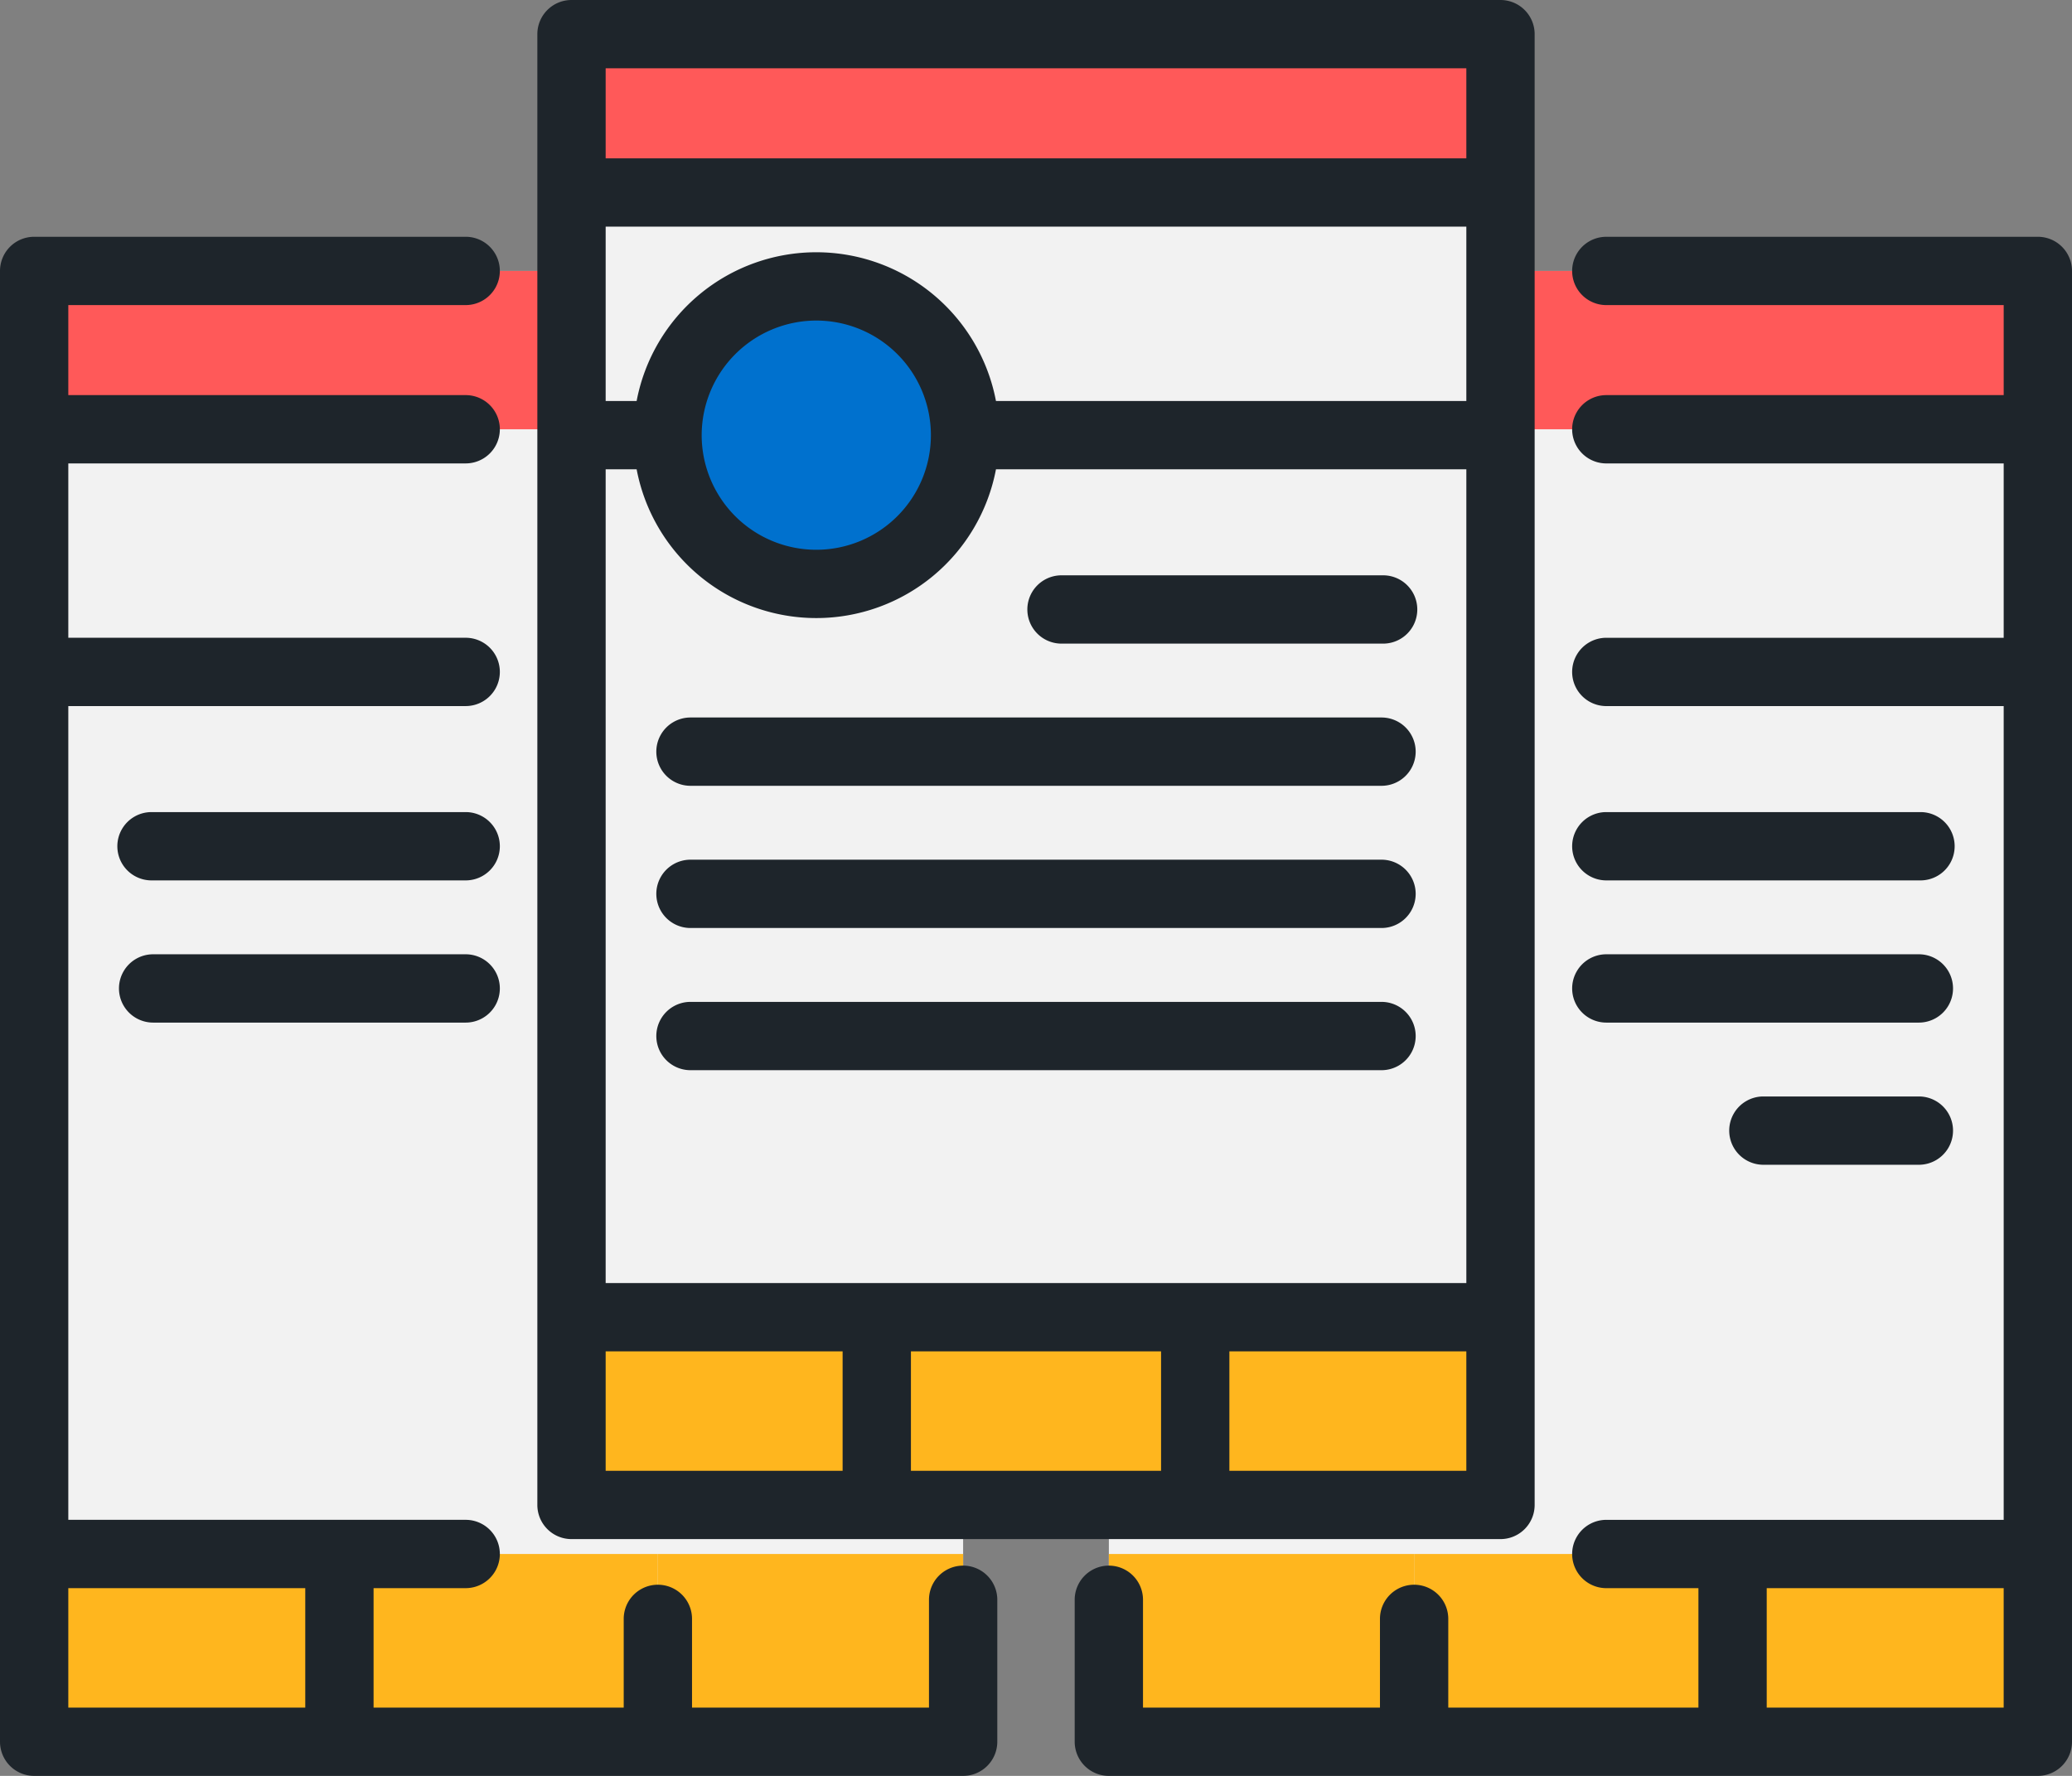 <svg id="Group_2818" data-name="Group 2818" xmlns="http://www.w3.org/2000/svg" viewBox="-6750.167 1135 794.333 680.857">
  <rect x="-6750.167" y="1135" width="794.333" height="680.857" fill="#808080" stroke="none"/>
  <defs>
    <style>
      .cls-1 {
        fill: #f2f2f2;
      }

      .cls-2 {
        fill: #ff5959;
      }

      .cls-3 {
        fill: #0071ce;
      }

      .cls-4 {
        fill: #ffb61e;
      }

      .cls-5 {
        fill: #1e252b;
      }
    </style>
  </defs>
  <rect id="Rectangle_445" data-name="Rectangle 445" class="cls-1" width="356.141" height="563.89" transform="translate(-6737.079 1238.875)"/>
  <rect id="Rectangle_449" data-name="Rectangle 449" class="cls-2" width="356.141" height="60.701" transform="translate(-6737.072 1238.875)"/>
  <rect id="Rectangle_450" data-name="Rectangle 450" class="cls-1" width="356.141" height="563.89" transform="translate(-6325.068 1238.875)"/>
  <rect id="Rectangle_454" data-name="Rectangle 454" class="cls-2" width="356.141" height="60.701" transform="translate(-6325.068 1238.875)"/>
  <rect id="Rectangle_455" data-name="Rectangle 455" class="cls-1" width="356.141" height="563.89" transform="translate(-6531.07 1148.094)"/>
  <circle id="Ellipse_278" data-name="Ellipse 278" class="cls-3" cx="57.029" cy="57.029" r="57.029" transform="translate(-6494.262 1244.799)"/>
  <g id="Group_2817" data-name="Group 2817">
    <rect id="Rectangle_446" data-name="Rectangle 446" class="cls-4" width="117.037" height="71.979" transform="translate(-6497.97 1730.786)"/>
    <rect id="Rectangle_447" data-name="Rectangle 447" class="cls-4" width="122.082" height="71.979" transform="translate(-6620.052 1730.786)"/>
    <rect id="Rectangle_448" data-name="Rectangle 448" class="cls-4" width="117.02" height="71.979" transform="translate(-6737.072 1730.786)"/>
    <rect id="Rectangle_451" data-name="Rectangle 451" class="cls-4" width="117.037" height="71.979" transform="translate(-6085.964 1730.786)"/>
    <rect id="Rectangle_452" data-name="Rectangle 452" class="cls-4" width="122.082" height="71.979" transform="translate(-6208.046 1730.786)"/>
    <rect id="Rectangle_453" data-name="Rectangle 453" class="cls-4" width="117.02" height="71.979" transform="translate(-6325.068 1730.786)"/>
    <rect id="Rectangle_456" data-name="Rectangle 456" class="cls-4" width="117.037" height="71.979" transform="translate(-6291.967 1640.005)"/>
    <rect id="Rectangle_457" data-name="Rectangle 457" class="cls-4" width="122.082" height="71.979" transform="translate(-6414.05 1640.005)"/>
    <rect id="Rectangle_458" data-name="Rectangle 458" class="cls-4" width="117.02" height="71.979" transform="translate(-6531.07 1640.005)"/>
  </g>
  <rect id="Rectangle_459" data-name="Rectangle 459" class="cls-2" width="356.141" height="60.701" transform="translate(-6531.07 1148.093)"/>
  <path id="Union_13" data-name="Union 13" class="cls-5" d="M425.1,680.857A13.1,13.1,0,0,1,412,667.763V613.34a13.094,13.094,0,0,1,26.188,0v41.33h90.842V620.664a13.094,13.094,0,0,1,26.188,0v34.014h95.9V608.884H615.8a13.094,13.094,0,0,1,0-26.188H768.146V270.707H615.8a13.094,13.094,0,1,1,0-26.188H768.146V177.672H615.8a13.094,13.094,0,1,1,0-26.188H768.146V116.97H615.8a13.094,13.094,0,1,1,0-26.188H781.239a13.092,13.092,0,0,1,13.094,13.092V667.763a13.1,13.1,0,0,1-13.094,13.094ZM677.3,654.67h90.842V608.877H677.3ZM13.094,680.857A13.1,13.1,0,0,1,0,667.763V103.873A13.094,13.094,0,0,1,13.094,90.779H178.529a13.094,13.094,0,0,1,0,26.188H26.186V151.48H178.529a13.094,13.094,0,1,1,0,26.188H26.186v66.844H178.529a13.094,13.094,0,1,1,0,26.188H26.186V582.689H178.529a13.094,13.094,0,1,1,0,26.188H143.216V654.67H239.11V620.664a13.094,13.094,0,1,1,26.188,0v34.007h90.842V613.34a13.094,13.094,0,1,1,26.188,0v54.421a13.1,13.1,0,0,1-13.094,13.094ZM26.186,654.67h90.842V608.877H26.186ZM219.1,590.076A13.093,13.093,0,0,1,206,576.984V13.094A13.1,13.1,0,0,1,219.1,0H575.237a13.094,13.094,0,0,1,13.094,13.094V576.982a13.094,13.094,0,0,1-13.094,13.094ZM471.3,563.89h90.842V518.1H471.3Zm-122.082,0h95.895V518.1H349.22Zm-117.03,0h90.843V518.1H232.19Zm0-71.978H562.146V179.921H381.823a70.109,70.109,0,0,1-137.759,0H232.19ZM269,166.833A43.937,43.937,0,1,0,312.941,122.9,43.986,43.986,0,0,0,269,166.833Zm112.814-13.1H562.145V86.888H232.19v66.847h11.874a70.11,70.11,0,0,1,137.755,0ZM232.19,60.7H562.143V26.188H232.19Zm443.828,385.86a13.094,13.094,0,1,1,0-26.188H735.63a13.094,13.094,0,1,1,0,26.188ZM264.705,410.3a13.094,13.094,0,0,1,0-26.188H529.627a13.094,13.094,0,1,1,0,26.188Zm-206-18.248a13.094,13.094,0,1,1,0-26.188H178.529a13.094,13.094,0,0,1,0,26.188Zm557.1,0a13.094,13.094,0,1,1,0-26.188H735.629a13.094,13.094,0,0,1,0,26.188Zm-351.1-36.265a13.094,13.094,0,0,1,0-26.188H529.627a13.094,13.094,0,1,1,0,26.188ZM58.081,337.536a13.094,13.094,0,1,1,0-26.188H178.529a13.094,13.094,0,1,1,0,26.188Zm557.723,0a13.094,13.094,0,1,1,0-26.188H736.252a13.094,13.094,0,1,1,0,26.188Zm-351.1-36.266a13.094,13.094,0,0,1,0-26.188H529.627a13.094,13.094,0,1,1,0,26.188Zm142.241-54.512a13.094,13.094,0,0,1,0-26.188h123.3a13.094,13.094,0,0,1,0,26.188Z" transform="translate(-6750.167 1135)"/>
</svg>
